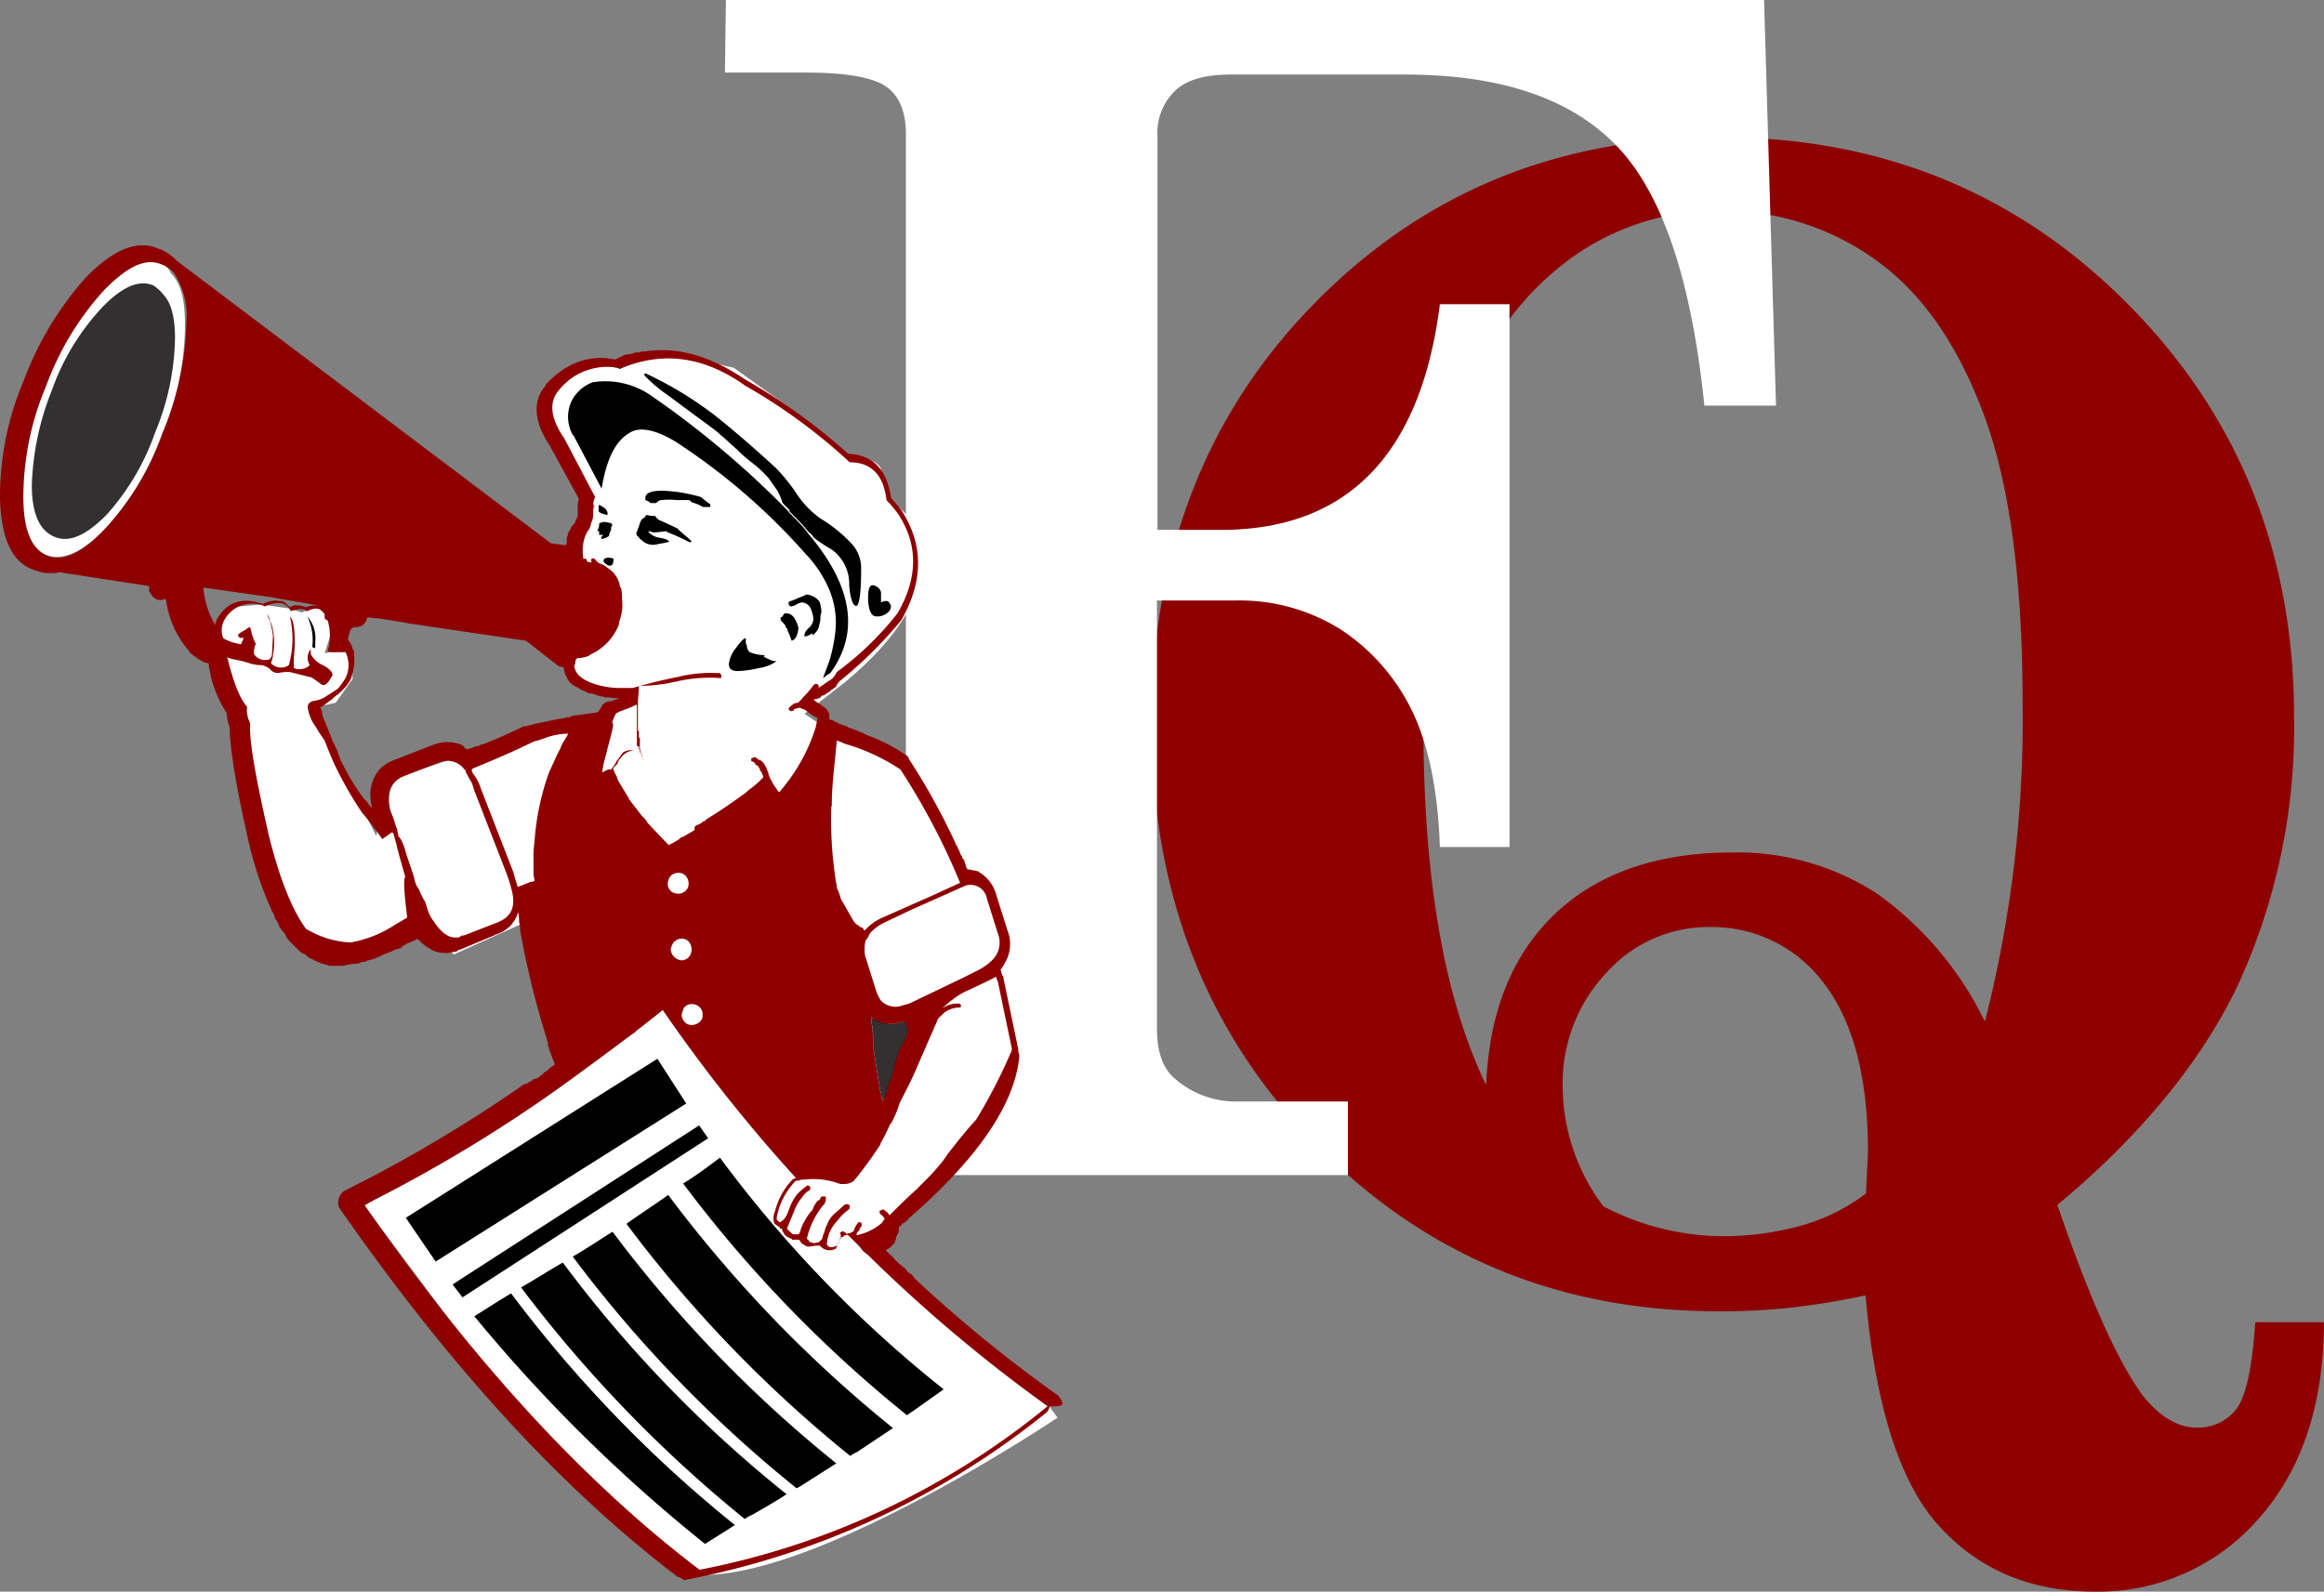<svg id="Livello_2" data-name="Livello 2" xmlns="http://www.w3.org/2000/svg" viewBox="0 0 233.71 160.1"><rect x="0" y="0" width="233.71" height="160.1" fill="#808080" stroke="none"/><defs><style>.cls-1{fill:#8e0000;}.cls-2{fill:#fff;}.cls-3{fill:#323031;}</style></defs><title>logo-tablet-white</title><path class="cls-1" d="M215.55,131.75c3.2,9.4,6.1,15.8,8.6,19.2,1.7,2.1,3.5,3.2,5.4,3.2a4.85,4.85,0,0,0,4.1-2c.9-1.3,1.5-4.2,1.8-8.6h6.9c0,8.4-2.3,15-6.6,19.8a21.33,21.33,0,0,1-16.4,7.3c-6.5,0-11.7-2.2-15.7-6.6s-6.4-12.1-7.4-23.2q-3.45.75-7.2,1.2a63.39,63.39,0,0,1-7.6.4q-24,0-40.5-16.8t-16.5-42.3c0-17.1,5.5-31.2,16.4-42.3s24.4-16.7,40.7-16.7,30,5.6,41.1,16.8,16.7,25,16.7,41.5a62,62,0,0,1-5.7,27.1c-3.7,7.7-9.8,15.1-18.1,22m-7.3-18.4a122.9,122.9,0,0,0,3.8-32.1c0-12.3-1.3-22-3.9-29s-6.2-12.2-10.8-15.5a26.23,26.23,0,0,0-15.7-5A25.13,25.13,0,0,0,166,37a28.82,28.82,0,0,0-10,14.5c-2.8,8.8-4.2,19.5-4.2,32.2q0,22.95,6.3,36c.3-7.3,2.6-13.1,6.9-17.2s10.3-6.2,17.9-6.2a25.78,25.78,0,0,1,14.6,4.2,34.05,34.05,0,0,1,10.8,12.9m-12,17.2.2-4.2c0-7.5-1.5-13.1-4.4-16.9a14,14,0,0,0-11.5-5.7,13.75,13.75,0,0,0-10.4,4.6,16.11,16.11,0,0,0-4.4,11.4,20.07,20.07,0,0,0,4.1,12.1,26.23,26.23,0,0,0,11.9,3,29.38,29.38,0,0,0,8.1-1.1,19.24,19.24,0,0,0,6.4-3.2" transform="translate(-8.65 -10.55)"/><path class="cls-2" d="M81.65,10.55h104.4l1.2,40.8h-7.2c-1.3-12.6-4.2-21.3-8.8-26.1s-11.7-7.2-21.3-7.2h-17.5c-2.6,0-4.4.5-5.6,1.6a5.88,5.88,0,0,0-1.8,4.6v39.6h6.4c12.7,0,20.1-7.6,22-22.7h7v54.6h-7c-.2-5.9-1.2-10.5-2.9-13.9a20.41,20.41,0,0,0-7.1-8,19.13,19.13,0,0,0-10.4-2.9H125v43.1c0,2.3.6,4,1.8,5a9.33,9.33,0,0,0,6.2,2.3h11.2v7.4H81.55v-7.4h10.5a7.74,7.74,0,0,0,5.7-2,6.63,6.63,0,0,0,2-4.9V24.05c0-2.3-.7-3.9-2-4.8s-4-1.4-8-1.4h-8.2l.1-7.3Z" transform="translate(-8.65 -10.55)"/><path class="cls-2" d="M24.85,37.05c-1.7-.6-3.7.2-6,2.6a29.65,29.65,0,0,0-5.9,9.6,30.53,30.53,0,0,0-2.3,11c0,3.4,1,5.4,2.6,6.1a2.92,2.92,0,0,0,.9.2c1.5.1,3.1-.8,5.1-2.8a28.39,28.39,0,0,0,5.7-9.6,27.84,27.84,0,0,0,2.3-11c0-2.4-.4-4.1-1.4-5.1A2,2,0,0,0,24.85,37.05Z" transform="translate(-8.65 -10.55)"/><path class="cls-2" d="M68.45,61.45s-6.3-9.2-4.8-10.4,2.7-4.9,7.3-3.4c0,0,4.8-2.2,6.7-1.2l4.8,1.1,5.3,3.8,5.7,4.9s3.5.3,3.8,1.5l.7,3.3a4.69,4.69,0,0,1,3,5.1s2.4,4.9-7.3,13l-4.1,3.2,1.2.8,6.5,3.2,3.3.8,4.7,12.3H107l2.7,6.4v2.4l1.8,8.9-14.3,18.2v2.2l17,14.5.8,1.1s-24.7,16.6-36.5,15.8l-18.8-17.8-14.4-19.3,27.3-17.5-10.4-14.9-.8,3.9-7.1,3.2-3.5-3-5.6,3.2-6.4-1.4-5.2-14.3-.9-8.7-1.9-7.2-.6-1.5,1.5-2,3.2-.3,2.8.4,1.3.4,1.6-.6,1.6,1.9-.9,2.8,2.8-.4v3l-1.7,2.4-2.5.5,6.6,12.9.8-5.5,8.8-2.9,3.9-.7,6-1.5.9,1.9,3.4-4.2,2-.6v-.9l-5.7-1.2-1.1-3.2,4.3-8.1-3.4-1.1Z" transform="translate(-8.65 -10.55)"/><path d="M46.35,92.45l-.1-.1c0,.1,0,.1.1.1Z" transform="translate(-8.65 -10.55)"/><path d="M69,82.35h0c.1-.1,0-.1,0,0Z" transform="translate(-8.65 -10.55)"/><path d="M37.85,71.55h-.2C37.75,71.65,37.75,71.55,37.85,71.55Z" transform="translate(-8.65 -10.55)"/><path d="M99.85,113.75l-.2-.4c-.2,0-.3.1-.5.1h-.1a.76.76,0,0,0-.4.1h-.6a.9.9,0,0,0-.5-.1c-.2-.1-.4-.1-.5-.2s-.4-.3-.6-.4a1.7,1.7,0,0,0,.1.7,2,2,0,0,0,.1.7,1.27,1.27,0,0,0,.1.6v1.2c.1.6.2,1.3.3,2a5,5,0,0,0,.2,1.2c.1.4.1.7.2,1.1s.1.6.2,1a10.37,10.37,0,0,0,.4-1,3.81,3.81,0,0,0,.3-1c.1-.3.2-.5.3-.8s.1-.2.1-.4c.3-.8.4-1.4.6-2.1l.1-.1c.1-.1.1-.3.2-.4s.1-.4.3-.5a.37.37,0,0,1,.1-.3c0-.1.1-.2.1-.3v-.1a.35.35,0,0,0,.1-.2.35.35,0,0,1-.1-.2c-.3-.1-.3-.2-.3-.2Z" transform="translate(-8.65 -10.55)"/><path d="M76.85,63.75c-.2-.1-.8-.4-1.7-.8a1,1,0,0,1-.6-.5h-.2a3.55,3.55,0,0,1-.7-.1,1.24,1.24,0,0,0-.2.3c-.2,0-.4.3-.5.7l-.3.8a.4.4,0,0,0,.2.4h0c.1.1.1.2.3.3a1.61,1.61,0,0,0,1.1.5,2.64,2.64,0,0,0,.7-.1,8.66,8.66,0,0,0,1-.2c-.1-.2-.4-.3-.9-.4a1.87,1.87,0,0,1-1.1-.5l-.1-.1A.1.1,0,0,1,74,64c.1,0,.2.1.4.1.5,0,.9-.1,1.2-.1.1,0,.1,0,.2.1a19.6,19.6,0,0,1,2.2,1,.31.31,0,0,0,.2-.1l-.2-.2C77.15,64.05,76.85,63.85,76.85,63.75Z" transform="translate(-8.65 -10.55)"/><path d="M77.45,55.55a63.67,63.67,0,0,1,12.2,10.7h0a12,12,0,0,1,2.3,3.4,8.57,8.57,0,0,1,.7,4.5,16.66,16.66,0,0,1-.6,2.9c-.2.5-.4,1.1-.6,1.6v.1a4.23,4.23,0,0,1,.7-.5c3-4.1,2.2-8.8-2.2-14-.1-.1-.2-.3-.3-.4h0c-.5-.6-1.1-1.2-1.7-1.8V62a93,93,0,0,0-13.6-11.5,8.11,8.11,0,0,0-6.1-1.5,4,4,0,0,0-1.9,1.5,3.71,3.71,0,0,0-.1,3.8l.1.1,2.8,5.3c.5-3,1.4-4.8,2.8-5.6C73.05,53.35,75.05,53.85,77.45,55.55Z" transform="translate(-8.65 -10.55)"/><path d="M69.85,66.65c-.3,0-.5.1-.5.3s.1.2.2.3.3.2.4.2c.3,0,.4-.2.4-.7A1.21,1.21,0,0,0,69.85,66.65Z" transform="translate(-8.65 -10.55)"/><path d="M70,64.05h0a.31.31,0,0,0,.1-.2h0c0-.2,0-.3.1-.4s-.1-.3-.2-.3-.4-.1-.6-.1-.3.1-.4.1-.1.1-.1.3a1.69,1.69,0,0,1-.2.5c.1,0,.2,0,.2.1v.3h.4a1.44,1.44,0,0,0-.2.3c0,.1,0,.1.1.1a1.33,1.33,0,0,0,.7-.3A1,1,0,0,1,70,64.05Z" transform="translate(-8.65 -10.55)"/><path d="M80.05,61.25a9.68,9.68,0,0,1-.9-.7,17,17,0,0,0-2.3-.5q-3.3-.45-3.3.6v.2a.35.35,0,0,1,.2.1c.1,0,.2.1.3.2h.6a.71.71,0,0,1,.6-.3,6.25,6.25,0,0,1,1.4,0h1.2c.1,0,.2,0,.3.2h0c.1,0,.2.1.3.1a4.13,4.13,0,0,1,.9.4h.7c0-.1.1-.1,0-.3Z" transform="translate(-8.65 -10.55)"/><path class="cls-3" d="M24.05,39.25c-1.5-.6-3.2.2-5.2,2.3a23.82,23.82,0,0,0-5,8.3,27.92,27.92,0,0,0-2,9.5c0,2.9.8,4.6,2.3,5.2a2.35,2.35,0,0,0,.8.2c1.3.1,2.7-.7,4.4-2.4a24.31,24.31,0,0,0,4.9-8.3,25.72,25.72,0,0,0,2-9.5c0-2.1-.4-3.6-1.2-4.4A4.06,4.06,0,0,0,24.05,39.25Z" transform="translate(-8.65 -10.55)"/><path d="M69.65,62.35c.1,0,.1-.1.1-.2a.91.91,0,0,0-.3-.5c-.2-.1-.4-.3-.6-.3V62a1.24,1.24,0,0,0,.3.2C69.45,62.25,69.55,62.35,69.65,62.35Z" transform="translate(-8.65 -10.55)"/><path d="M89.75,70.35a4.88,4.88,0,0,1-.7.3,9.42,9.42,0,0,1-1,.4h0l-.1.1h0c0,.3.1.4.3.4a1.69,1.69,0,0,0,.5-.2,1.69,1.69,0,0,1,.5-.2,1.05,1.05,0,0,1,1,.8,2.92,2.92,0,0,1,.2.9,1.38,1.38,0,0,1-.5.9c-.3.3-.4.5-.4.7s0,.1.2.1a3.33,3.33,0,0,0,.6-.3v.2a1.53,1.53,0,0,0,.7-1.1,2,2,0,0,0,.1-.7c0-.2.1-.4.1-.6a3,3,0,0,0-.2-1A1.86,1.86,0,0,0,89.75,70.35Z" transform="translate(-8.65 -10.55)"/><path d="M87.75,72.25c-.1,0-.3,0-.3.1h0c0,.1-.1.1-.1.2a.35.35,0,0,1-.2.1v.2c0,.1.1.2.2.3s.3.3.3.4.1.2.2.3V74a4.91,4.91,0,0,1,.4,1c.4-.1.6-.5.7-1.3C88.65,72.65,88.25,72.25,87.75,72.25Z" transform="translate(-8.65 -10.55)"/><path d="M87.85,62.35Z" transform="translate(-8.65 -10.55)"/><path d="M85.45,76.55a.1.1,0,0,0,.1-.1h-.1a4.1,4.1,0,0,1-1.4-.3.91.91,0,0,1-.3-.7h0a.6.6,0,0,1-.1-.4v-.3c-.2,0-.5.3-1,1a3,3,0,0,0-.7,1.6c0,.5.3.7.9.7a9.54,9.54,0,0,0,2.1-.3,3.9,3.9,0,0,0,1.8-.7,1.27,1.27,0,0,1-.6-.1C85.75,76.75,85.45,76.65,85.45,76.55Z" transform="translate(-8.65 -10.55)"/><path d="M88,61.75Z" transform="translate(-8.65 -10.55)"/><path d="M96.75,72.55a1.59,1.59,0,0,0,1.2-.4.86.86,0,0,0,.3-.6.76.76,0,0,0-.2-.4c-.1-.2-.4-.2-.8,0v-.8a.78.78,0,0,0-.3-.7c-.7-.5-1-.2-1,1S96.25,72.55,96.75,72.55Z" transform="translate(-8.65 -10.55)"/><path d="M75.45,50.05l.3.2.1.1c.2.1.4.3.7.5,2.8,2.1,4.4,3.2,4.5,3.4.4.3.9.8,1.7,1.5a14.15,14.15,0,0,0,1.6,1.4,11.72,11.72,0,0,1,1.6,1.5c.2.3.5.7.9,1.3a6.12,6.12,0,0,1,.5,1.2l.7.7V62c.6.6,1.2,1.2,1.7,1.8.1.1.2.3.4.4a1.38,1.38,0,0,1,.3.4,14,14,0,0,0,1.8,1.2,4.25,4.25,0,0,1,1.8,3.6c.1,1.4.4,2.1.7,2.1s.5-1.2.5-3.7a3.66,3.66,0,0,0-.9-2.5,14.66,14.66,0,0,0-3.2-2.6,9.57,9.57,0,0,1-2.4-2.5,17.59,17.59,0,0,0-2.1-2.6c-2.4-2.2-4.4-3.9-5.9-5.1a36.72,36.72,0,0,0-7.2-4.4s-.1,0-.1.2A14.42,14.42,0,0,0,75.45,50.05Z" transform="translate(-8.65 -10.55)"/><path d="M75.85,130.75c-1.4,1-2.8,1.9-4.2,2.9A129.51,129.51,0,0,0,94.15,157h0a4.35,4.35,0,0,1,.7-.4l3.6-2.4A130.5,130.5,0,0,1,75.85,130.75Z" transform="translate(-8.65 -10.55)"/><path d="M40.05,75.65c.1,0,.2.1.3.1v-.6a3.34,3.34,0,0,0-.8-2.6A5.52,5.52,0,0,1,40.05,75.65Z" transform="translate(-8.65 -10.55)"/><polygon points="66.11 106.5 40.81 122.5 43.81 126.9 69.01 111 66.11 106.5"/><polygon points="70.31 113.2 45.51 129.2 46.51 130.5 71.21 114.5 70.31 113.2"/><path d="M60.05,140.65c-1.2.7-2.4,1.5-3.7,2.3a157.41,157.41,0,0,0,23.2,22.9c1.1-.7,2.1-1.3,3-1.9A129.51,129.51,0,0,1,60.05,140.65Z" transform="translate(-8.65 -10.55)"/><path d="M70.25,134.45c-1.3.8-2.6,1.7-4,2.5a129.51,129.51,0,0,0,22.5,23.3,4.35,4.35,0,0,0,.7-.4l3.3-2.1A129.51,129.51,0,0,1,70.25,134.45Z" transform="translate(-8.65 -10.55)"/><path class="cls-1" d="M115.45,151.55h0a1.79,1.79,0,0,0-.5-.7h0a139.27,139.27,0,0,1-14-11.4l-.4-.4a.78.78,0,0,0-.4-.4c-.1-.1-.3-.2-.4-.4s-.3-.2-.4-.4a1.38,1.38,0,0,1-.4-.3l-.4-.4c-.1-.2-.3-.3-.4-.4s-.2-.2-.4-.4c.1-.2.3-.2.4-.3s.3-.3.4-.4.1-.1.1-.2.1-.2.1-.3.1-.4.2-.5a1.27,1.27,0,0,0,.1-.6V134c.1-.1.3-.2.3-.3s.1-.1.2-.1h0a.1.1,0,0,1,.1-.1c.1-.1.3-.2.4-.4q10.35-9,11.1-16.2v-.2l-.1-.4a1.27,1.27,0,0,0-.1-.6v-.1l-1.4-6.7v-.1a.1.1,0,0,0-.1-.1,1,1,0,0,0-.1-.3.37.37,0,0,0-.1-.3h0a2.09,2.09,0,0,0,.4-.6,3.7,3.7,0,0,0,.3-3.4l-1.1-3.5a3.81,3.81,0,0,0-1.7-2.3.1.1,0,0,1-.1-.1c-.1,0-.4-.1-.5-.1s-.4-.1-.6-.1a1.06,1.06,0,0,1-.2-.5c-.1-.2-.1-.4-.2-.5l-.1-.1a.76.76,0,0,0-.2-.4c0-.1-.1-.2-.1-.3l-.1-.2c-.1-.1-.1-.3-.2-.4s-.1-.1-.1-.2a64.79,64.79,0,0,0-4.7-8.5v-.1c-.1-.1-.2-.3-.3-.3a17.6,17.6,0,0,0-3.9-2c-.1-.1-.3-.1-.4-.2s-.4-.1-.5-.2-.3-.1-.5-.2-.2-.1-.4-.1l-.1-.1c-.1-.1-.3-.1-.5-.2s-.4-.1-.5-.2-.1-.1-.2-.1h-.1a.1.1,0,0,0-.1-.1c-.1-.1-.3-.1-.5-.2v-.5c0-.1-.1-.1-.1-.2a1,1,0,0,0-.4-.5.35.35,0,0,0-.2-.1c0-.1,0-.1-.1-.1h0a.77.77,0,0,0-.3-.2c-.1-.1-.3-.2-.4-.3s-.1-.1-.2-.1a1.27,1.27,0,0,0,.6-.1h0c.1,0,.2-.1.3-.2s.1-.1.2-.1.3-.2.5-.3.3-.3.4-.3h0c.1-.1.3-.2.4-.3v-.1h0c.1-.1.2-.3.3-.4h0a43.15,43.15,0,0,0,6.1-6l.1-.1c2.3-4,2.3-7.7,0-11.2a.1.1,0,0,1-.1-.1c-.3-.4-.6-.7-.9-1.1-.4-2.8-1.8-4.3-4.3-4.4a60.37,60.37,0,0,0-10.4-7.5c-3.4-2.3-6.7-3.3-10-2.8h-.2a.76.76,0,0,0-.4.1h-.5c0,.1,0,.1-.1.1s-.4.1-.6.1-.4.1-.6.2l-.6.3h-.1c-2.5-.5-4.8.3-6.9,2.5v.1h0c-1.4,1.6-1.2,3.7.4,6.1l2.9,5.3c0,.2-.1.4-.1.6v.6h0v.3a.9.9,0,0,1-.1.5c0,.1-.1.1-.1.2a.91.91,0,0,1-.3.5l-.1.1h0c-.1.1-.1.3-.2.4s-.2.3-.2.5a.9.9,0,0,0-.1.5.75.75,0,0,1-.1.5l-1.5-.2-37.6-28.4a5.23,5.23,0,0,0-1.7-1.2h-.1c-2.1-1-4.6,0-7.4,2.9a32.76,32.76,0,0,0-6.2,10.3,29.94,29.94,0,0,0-2.4,11.8c.1,4.1,1.2,6.6,3.5,7.3h0a5.27,5.27,0,0,0,1.2.3h.7a.9.9,0,0,0,.5-.1l9.1,1.4v.6a.1.1,0,0,1,.1.1.77.77,0,0,1,.2.3c0,.1.2.1.3.3a.37.37,0,0,1,.3.1h.3a.37.37,0,0,0,.3-.1c.1,0,.1,0,.2.1a9.66,9.66,0,0,0,2.2,5c.1,0,.1.1.1.2a7.1,7.1,0,0,0,1.4,1,.37.37,0,0,0,.3.1c.1,0,.2.1.3.1v.3c0,.1.1.3.1.4a4.33,4.33,0,0,0,.1.5v.1a13.09,13.09,0,0,0,1.6,3.7,4.41,4.41,0,0,0,.3,1.4h0c0,2,.6,5.8,1.9,11.5a36.54,36.54,0,0,0,2.4,7.1.76.76,0,0,1,.2.5c.1.2.2.3.3.5a1.69,1.69,0,0,1,.2.5c.2.2.2.3.4.5s.2.3.3.5.2.3.4.5h0l1.1,1.1h.1c.1.1.1.1.2.1h0a.1.1,0,0,1,.1.1c.1,0,.1.1.2.1v.1h.1a.52.52,0,0,0,.4.2l.1.1.9.4h.1c.1,0,.2.1.3.1a.37.37,0,0,1,.3.1h1.1a1.48,1.48,0,0,0,.7-.1c.2,0,.4-.1.7-.1a1.27,1.27,0,0,0,.6-.1c.1-.1.4-.1.5-.1a1.42,1.42,0,0,1,.6-.2c.2-.1.4-.1.5-.2a4.88,4.88,0,0,0,.7-.3c.2-.1.3-.1.5-.2s.3-.1.5-.2.3-.2.5-.2.4-.1.5-.3a1.33,1.33,0,0,0,.5-.3h.1l.9-.4.2.2c.1,0,.1.1.2.2s.3.2.5.4a2.19,2.19,0,0,1,.5.3,3.08,3.08,0,0,0,1.3.3,2.22,2.22,0,0,0,.9-.1.6.6,0,0,0,.4-.1l.1-.1h.1l3.6-1.5h-.1a3.54,3.54,0,0,0,1.6-.9c.2-.2.3-.4.4-.5a3.55,3.55,0,0,0,.4-.9,3.75,3.75,0,0,1,.1,1,2.2,2.2,0,0,1,.1.8,88.64,88.64,0,0,0,2.7,11v.1a.6.6,0,0,1,.1.4.37.37,0,0,0,.1.3v.2c.1.2.1.3.2.4v.1c.1.2.1.3.2.5s.1.3.2.5a1.38,1.38,0,0,1-.4.3c-.1.1-.3.2-.4.4a.54.54,0,0,0-.4.3.1.1,0,0,0-.1.1c-.1,0-.2.1-.3.2s-.1.1-.2.1-.2.1-.3.1-.2.2-.3.2-.1.1-.2.1a.76.76,0,0,1-.4.2h-.1c-.1.1-.3.2-.4.3a144.14,144.14,0,0,1-17.6,10.4h0a1.21,1.21,0,0,0-.5.5,1.45,1.45,0,0,0-.2.7v.1a1.08,1.08,0,0,0,.3.7h0q16.5,23.7,33.9,36.9H77c.1.1.2.1.3.2s.3.1.5,0h.1a82.19,82.19,0,0,0,35.9-16.7,1,1,0,0,0,.4-.7h0C115.55,152.05,115.55,151.85,115.45,151.55ZM25,54.15a27.59,27.59,0,0,1-5.9,9.7c-1.8,1.9-3.5,2.9-4.9,2.8a2.35,2.35,0,0,1-.8-.2c-1.6-.7-2.4-2.6-2.4-5.9a28.74,28.74,0,0,1,2.3-11.2,29.13,29.13,0,0,1,5.9-9.7c2.3-2.3,4.1-3.2,5.7-2.5a2.59,2.59,0,0,1,1.1.7l.1.1h0a7.77,7.77,0,0,1,1.3,4.9A31,31,0,0,1,25,54.15Zm80.7,45.5a1.67,1.67,0,0,1,2.2,1.3l1.1,3.5a2.48,2.48,0,0,1-.7,2.8.1.1,0,0,0-.1.1,6.22,6.22,0,0,1-1.2.8h0l-1.6.8-5,2.4h0a3.18,3.18,0,0,1-.9.3h0a2,2,0,0,1-2.3-.5,5.94,5.94,0,0,1-.4-.8l-1.1-3.5a1.7,1.7,0,0,1-.1-.7h0a3.4,3.4,0,0,1,.1-1c.1-.1.2-.3.3-.4v-.1h0c.1-.1.1-.2.2-.3a5,5,0,0,1,1.6-1.1l2.3-1.1ZM98,113.55h.6a.6.6,0,0,1,.4-.1h.1c.2,0,.3-.1.5-.1l.2.4h0a.31.31,0,0,0,.1.2.35.35,0,0,0,.1.2c0,.1-.1.1-.1.2v.1c0,.1-.1.2-.1.3s-.1.1-.1.3a2.19,2.19,0,0,1-.3.5c-.1.1-.1.3-.2.4l-.1.1q-.3.9-.6,2.1c0,.1-.1.2-.1.4a2.61,2.61,0,0,1-.3.8c-.1.3-.2.7-.3,1a6.89,6.89,0,0,1-.4,1c-.1-.4-.1-.7-.2-1s-.1-.7-.2-1.1-.1-.8-.2-1.2c-.1-.7-.2-1.4-.3-2v-1.2c0-.2-.1-.4-.1-.6a1.48,1.48,0,0,0-.1-.7,1.48,1.48,0,0,0-.1-.7c.2.1.4.3.6.4s.4.1.5.2m-5-21.8v-.2c0-2,.3-4.1.5-6.4.4.1.7.3,1.1.4a20.25,20.25,0,0,1,5.3,2.5,69.2,69.2,0,0,1,6,11.4l-2.6,1.2-5.2,2.3a5,5,0,0,0-1.7,1.2h0l-.1.1a.77.77,0,0,1-.2-.3h-.1c-.1,0-.2-.1-.3-.2h0c-.1,0-.1-.1-.2-.1a2.18,2.18,0,0,1-.4-.5l-1.2-2.1a4.87,4.87,0,0,0-.4-1.1v-.2c0-.2-.1-.3-.1-.5A40.67,40.67,0,0,1,92.25,91.65Zm.9,38h.4a1.61,1.61,0,0,0,.9-.3h0a39.52,39.52,0,0,0,2.7-3.7h0v-.1a18.65,18.65,0,0,0,1-2v.1a9.49,9.49,0,0,0,.9-2.1c.5-1,1.1-2.1,1.7-3.5L103,113l.3-.3a.1.1,0,0,0,.1-.1h0a2.47,2.47,0,0,1,1.6-.7h.2a.31.31,0,0,0,.1-.2.1.1,0,0,0-.1-.1c0-.1-.1-.1-.2-.1a2.52,2.52,0,0,0-1.6.5l.1-.1a10.31,10.31,0,0,1,2-1.5c1.7-.8,2.8-1.3,3.3-1.6.1.2.1.3.2.5l1.4,6.7v.2c0,.1.1.1.1.2h0v0c-.1-.1-.1-.1-.1-.2a54.29,54.29,0,0,1-3.6,7c-.5.5-1.5,1.7-2.9,3.5-.1.2-.3.4-.4.6-.5.6-1,1.2-1.5,1.7l-.8.8-.3.3a.1.1,0,0,1-.1.1c-1,.9-1.9,1.8-2.7,2.6a1.21,1.21,0,0,0-.5-.5.31.31,0,0,0-.2-.1c-.1.1-.1.1-.2.1s-.1.1-.1.2.1.1.1.2c.2.1.3.3.4.4v.1c-.1.1-.2.2-.2.3a5.6,5.6,0,0,1-2.6,1.3v-.1h0v-.1l.1-.1a.1.1,0,0,1,.1-.1c0-.1.1-.1.1-.2s.1-.2.2-.3v-.2c0-.1,0-.1-.1-.2H95a.1.1,0,0,0-.1.1,2.19,2.19,0,0,0-.3.5c0,.1-.1.1-.1.2h.1a2.19,2.19,0,0,1-.5.3c-.1,0-.3,0-.3.1-.1-.1-.1-.2-.2-.2s-.1-.1-.2-.1-.1.1-.2.1-.1.1,0,.2v.3h0v.1a.76.76,0,0,0-.2.4.54.54,0,0,1-.3.4,1.09,1.09,0,0,1-.5.1h0c-.2,0-.3-.1-.4-.3a3.75,3.75,0,0,1,1.1-2.4,4.74,4.74,0,0,1,1-1h0l.1-.1c.1-.1.1-.1.1-.2v-.2a.35.35,0,0,0-.2-.1c-.1-.1-.1,0-.2,0a.35.35,0,0,0-.2.1c-.4.4-.8.7-1.1,1a2.66,2.66,0,0,0-.6,1,.31.31,0,0,0-.1.2c-.1.2-.1.4-.2.6s-.1.4-.2.6l-.3.3-.5.1c-.1,0-.2-.1-.4-.1l-.1-.1v-.1a.22.22,0,0,1-.2-.2,8.34,8.34,0,0,1,1.7-3.4c.1,0,.1-.1.1-.2a.37.37,0,0,0,.1-.3V131c0-.1,0-.1-.1-.1h-.2c-.1,0-.1,0-.2.1a.35.35,0,0,0-.1.2l-.1.1h-.1a3.51,3.51,0,0,0-.5.8v.1a5.94,5.94,0,0,0-.8,1.1,4.33,4.33,0,0,0-.5,1.2.35.35,0,0,0-.1.2h-.6c-.2-.1-.3-.3-.5-.4,0-.1-.1-.1-.1-.2l.7-1.7a4.68,4.68,0,0,1,.8-1.4,2.31,2.31,0,0,1,.7-.7.1.1,0,0,0,.1-.1c.1-.1,0-.2,0-.3a.35.35,0,0,0-.2-.1c-.1,0-.1,0-.2.1a6.47,6.47,0,0,0-.9.8,5.3,5.3,0,0,0-.8,1.5h0l-.2.5c0,.1-.1.1-.1.2a1.7,1.7,0,0,1-.6.6c-.1,0-.1-.1-.2-.1a.1.1,0,0,0-.1-.1c-.1-.2,0-.5.1-.9a7.18,7.18,0,0,1,1.7-3,.37.37,0,0,1,.3-.1H89a1.09,1.09,0,0,1,.5-.1h.1A7.52,7.52,0,0,1,93.15,129.65Zm-26.7-52.3c0-.3,0-.4.2-.6a3.59,3.59,0,0,0,1.1-.2,4.35,4.35,0,0,1,.7-.4,5.58,5.58,0,0,0,2.4-2.8v-.2a5.27,5.27,0,0,0,.3-1.2h0a4.05,4.05,0,0,0,0-1.1v-.1a4.1,4.1,0,0,0-.1-1.1H71v-.1a2.67,2.67,0,0,0-1.3-1.9,1.61,1.61,0,0,0-.7-.4h0a1.38,1.38,0,0,1-.4-.3c0-.1-.1-.1-.2-.2s-.3,0-.3.1,0,.3.1.3l-.5-.1c0-.1-.1-.2-.1-.3h-.3v-.2a4,4,0,0,1,.4-2.5,1.8,1.8,0,0,0,.4-.9h0a2,2,0,0,0,.2-1v-.3h0v-.5a1.88,1.88,0,0,1,.2-.8l-3.1-5.9c-1.4-2-1.6-3.7-.5-4.9a6.18,6.18,0,0,1,5.9-2.2.1.1,0,0,1,.1.1H71c4.2-1.8,8.4-1.3,12.6,1.7a57,57,0,0,1,10.5,7.7c2.1,0,3.4,1.2,3.7,3.8a15,15,0,0,1,1.1,1.3c2.1,3.1,2.1,6.5,0,10.1a31,31,0,0,1-6.1,5.9,2.09,2.09,0,0,1-.4.6l-.1.1c-.5.3-1,.7-1.5,1,.1,0,.1-.1.2-.2s0-.1-.1-.2a.1.1,0,0,0-.1-.1h-.1c-.1,0-.1,0-.2.1h0c-.2.2-.3.4-.5.6h0c-.2.3-.5.5-.7.8l-.4.4a.6.6,0,0,0-.4.1h-.1v.1h-.1l-.1.1-.1.1-.1.1a.14.14,0,0,0,0,.2h0l.1.1a.14.14,0,0,0,.2,0c.1,0,.2,0,.2-.1a.1.1,0,0,1,.1-.1h.1a.76.76,0,0,1,.4-.1l.5.2a8.34,8.34,0,0,0,1.2.8h.1c-.1.3-.1.5-.2.8v.1a18.22,18.22,0,0,1-3.7,6.6,8,8,0,0,1-.9-1.4.35.35,0,0,0-.1-.2c0-.1-.1-.3-.1-.4s0-.1-.1-.2a1,1,0,0,0-.1-.3c-.2-.4-.4-.7-.8-.8-.1-.1-.2-.2-.3-.2s-.1-.1-.2,0-.1,0-.2.1v.2a.1.1,0,0,0,.1.1c.1,0,.2.1.3.2v.1c.3.1.4.3.5.6.1.1.1.2.2.3v.1a.37.37,0,0,1,.1.3,10,10,0,0,1-1.5,1.3l-.2.2c-1.1.8-2.5,1.8-4,2.7-.1.1-.1.2-.3.2a1.61,1.61,0,0,1-.7.4l-.1.1c-.1,0-.1.1-.1.2v.2l-1.2.7h-.1a.1.1,0,0,0-.1.1h0a7.46,7.46,0,0,1-1.2.7l-.4-.4v0l-1.7-1.8c-.1-.1-.1-.2-.2-.3s-.2-.3-.3-.3l-1-1.3c-.1-.1-.2-.3-.4-.5v-.1c-.1-.1-.1-.2-.2-.3l-.9-1.5c0-.1-.1-.2-.1-.3s-.1-.2-.2-.4l-.2-.5h0c.2-.3.5-.4.5-.7.5-.7.8-1,1.5-1.1h.1a1.39,1.39,0,0,0-1.1.2,6.82,6.82,0,0,0-.5.7c-.1.1-.2.2-.2.3a6.82,6.82,0,0,1-.5.7h-.3l-.4.2h0l-.2.1a11.63,11.63,0,0,1,.4-1.8h0c.3-1.3.6-2.2.7-2.9v-.2a.1.1,0,0,0-.1-.1c.2-.6.4-1,.5-1a.35.35,0,0,0,.2-.1l1.3-.5c.2-.1.3-.2.5-.2h0v2.4h0v1.6a.35.35,0,0,0,.1.2.14.14,0,0,0,.2,0v.1h0c-.1,0-.1,0-.1.1a.6.6,0,0,1,.1.4h.1a.37.37,0,0,1,.1.3l.1.5c-.1-.3-.1-.5-.2-.8h0c0-.1-.1-.3-.1-.4v-.1a.1.1,0,0,1-.1-.1.1.1,0,0,0,.1-.1v-.7a.1.1,0,0,0-.1-.1v-.6a.37.37,0,0,1-.1-.3v-2.6h0c0-.5.1-1,.1-1.7a18.92,18.92,0,0,0,3.1-.3c.3-.1.6-.1.9-.2a15.21,15.21,0,0,1,4.1-.3h.1c.1,0,.1-.1.1-.2s0-.1-.1-.2a.1.1,0,0,0-.1-.1h-.4a13.29,13.29,0,0,0-3.8.4c-1.6.3-3.1.7-4.5,1.1h-1.2a7.94,7.94,0,0,1-3.2-.6c-.9-.4-1.4-.9-1.5-1.6C66.45,77.45,66.45,77.45,66.45,77.35Zm10,27.9a1,1,0,0,1,1.4,0,1.22,1.22,0,0,1,0,1.6,1.08,1.08,0,0,1-.7.3,1.2,1.2,0,0,1-1.1-1.1A2,2,0,0,1,76.45,105.25Zm-.4-5.1a.91.91,0,0,1-.3-.7,1.33,1.33,0,0,1,.3-.8,1.14,1.14,0,0,1,.8-.3.91.91,0,0,1,.7.3,1.14,1.14,0,0,1,.3.8.91.91,0,0,1-.3.7,1.08,1.08,0,0,1-.7.3A1.33,1.33,0,0,1,76.05,100.15Zm1.4,11.7a.91.91,0,0,1,.7-.3,1.14,1.14,0,0,1,.8.3,1,1,0,0,1,.3.8.78.78,0,0,1-.3.7,1.14,1.14,0,0,1-.8.3.91.91,0,0,1-.7-.3,1.08,1.08,0,0,1-.3-.7C77.25,112.35,77.35,112.15,77.45,111.85Zm-33.8-37.1a.75.75,0,0,1,.1-.5.37.37,0,0,1,.1-.3.22.22,0,0,1,.2-.2c0-.1.2-.1.3-.1h.1c.1,0,.3-.1.4-.1s.2-.1.3-.2l.2-.2c.1-.2.1-.3.2-.5h0l1,.1h.1l2.5.4h0l.5.1h0L61.55,75l3.2,2.5h0a.37.37,0,0,0,.3.1c.1,0,.2.1.3.1v.1c0,.2.1.3.1.5l.3.6a1.7,1.7,0,0,0,.6.6l.1.1h.1a.35.35,0,0,0,.2.1,2,2,0,0,0,.8.4h0l.1.1c.1,0,.2.1.3.1h.2l.9.3a.6.6,0,0,1,.4.1h.2c.4,0,.9.1,1.3.1l-.9.3h-.2c-.1,0-.1,0-.2.1h-.1l-.1.1q-.15,0-.3.3a2.09,2.09,0,0,1-.4.6h.1v0h-.1l-2.1.3h-.1a.76.76,0,0,0-.4.1c-.1,0-.1,0-.2.1a1.27,1.27,0,0,0-.6.1c-.8.1-1.6.3-2.6.5h-.1l-1.1.3h-.2c-.7.3-2,1-4.1,1.8h0c-.2,0-.3.1-.5.2h-.1c-.1,0-.3.1-.4.1a.35.35,0,0,1-.2.1c-.1,0-.2.1-.4.1s-.3-.2-.4-.3a.1.1,0,0,1-.1-.1,3.89,3.89,0,0,0-3,0l-3.6,1.4a5.36,5.36,0,0,0-1.1.5,1.38,1.38,0,0,1-.4.3,3.85,3.85,0,0,0-1.1,3.4v.1c0,.2.1.4.1.6a.1.1,0,0,0,.1.1h-.1v-.1l-.2-.2c-.1-.1-.2-.2-.2-.3a.1.1,0,0,1-.1-.1.1.1,0,0,0-.1-.1h0l-.2-.2a22.68,22.68,0,0,1-2.2-3.6,4.88,4.88,0,0,1-.3-.7c0-.1-.1-.2-.1-.3s-.2-.5-.3-.7-.1-.3-.2-.4-.1-.4-.2-.5a.76.76,0,0,0-.2-.4v-.1c-.1-.2-.1-.3-.2-.5s-.1-.3-.2-.5-.1-.3-.2-.5-.1-.3-.1-.4v-.1a1.69,1.69,0,0,0-.2-.5,2.19,2.19,0,0,0,.5-.3c.1-.1.3-.2.4-.3s.3-.2.4-.3a.1.1,0,0,1,.1-.1,1.38,1.38,0,0,1,.4-.3l.3-.3a.1.1,0,0,0,.1-.1h0a3.92,3.92,0,0,0,.8-1c0-.1.1-.1.1-.2a6,6,0,0,0,.3-2.6.37.37,0,0,0-.1-.3c0-.1-.1-.1-.1-.3s0-.1-.1-.1v-.1a.31.31,0,0,0-.1-.2,2.18,2.18,0,0,0-.4-.5h0C43.65,75.05,43.65,74.85,43.65,74.75Zm-13.3-1.7h0a.6.6,0,0,0-.1.4,9,9,0,0,1-1.2-3.8l7,1,.5.1h0l4.1.7h-.6a2.54,2.54,0,0,0-.7.2.35.35,0,0,0-.2-.1h0a2.2,2.2,0,0,0-.8-.1.6.6,0,0,0-.4.1c-.1,0-.1.1-.2.1h0l-.2-.2-.2-.2c-.1-.1-.2-.2-.3-.2A.1.1,0,0,1,37,71h-.5c-.2-.1-.3,0-.5,0h0a2.54,2.54,0,0,0-.7.2.35.35,0,0,0-.2.1C32.85,70.55,31.35,71.15,30.35,73.05Zm7.5-1.5h0Zm11.7,31.3-1.2.7a11.73,11.73,0,0,1-4.5,1.8,9.2,9.2,0,0,1-4.5-1.4c.1.1.2.3.3.4-1.6-2-2.9-5.3-4-9.7-1.3-5.7-2-9.5-1.9-11.4a.35.35,0,0,1-.1-.2,2.67,2.67,0,0,1-.2-1.4c-.8-.9-1.4-2.6-2-5,.1.1.3.1.5.2a11.34,11.34,0,0,1,2,.5h.1a2.49,2.49,0,0,0,.8.1,1.88,1.88,0,0,1,.9.4,1,1,0,0,0,.8.4,4.87,4.87,0,0,1,1.2-.1l2,.5c.2,0,.4.2.7.4s.5.4.6.4h.1c.2,0,.4-.2.6-.5l.3-.5c0-.1-.1-.2-.1-.3a2.48,2.48,0,0,0-.9-.7,2.59,2.59,0,0,1-1.2-1.1v-.5a1.36,1.36,0,0,0-.1,1.6,1.37,1.37,0,0,1-1.1.4h-.2c-.1,0-.2-.1-.3-.1v-1l.1-1.3c0-1.5-.1-2.5-.5-2.9a9.83,9.83,0,0,1-.1,4.9,1.36,1.36,0,0,1-1.8-.2,6.37,6.37,0,0,0,.2-.7c0-.3.1-.6.1-.9a6.25,6.25,0,0,0-.1-1.7,2.3,2.3,0,0,0-.3-.9,1.42,1.42,0,0,0-.2-.6l-.1-.1a6.62,6.62,0,0,1,.6,2.2l-.1,1.8c0,.2-.1.3-.2.5h0a1.33,1.33,0,0,1-1.6-.5,2.15,2.15,0,0,1,.2-1.1h-.1v-.1c0-.1-.1-.1-.1-.2h0a4.28,4.28,0,0,1-.3-1c0-.1-.1-.2-.1-.3h-.1a1.44,1.44,0,0,0-.3.2c-.1.1-.2.1-.5.3s-.3.2-.3.3,0,.1.1.2.2.1.4,0v.2c0,.1,0,.1-.1.2l-.1.3a4.78,4.78,0,0,1-1.8-.6h0a2.19,2.19,0,0,1,0-1.6,3.16,3.16,0,0,1,4.2-1.6c1.3-.6,2.2-.4,2.6.5a.37.37,0,0,1,.3-.1h0a1.64,1.64,0,0,1,1-.1c.1,0,.2.1.3.2.8-.4,1.3-.4,1.8.2v.4c0,.1,0,.1.1.2a.35.35,0,0,0,.2.1h0a5.45,5.45,0,0,1,0,3.1,2,2,0,0,0,.8.1h1a3,3,0,0,1,0,2.6,7.63,7.63,0,0,1-.8,1.1c-.3.2-.6.4-1.1.7a2.69,2.69,0,0,1-1.3.5q-.6.15-.6.6v.1a4.13,4.13,0,0,0,.8,1.9c.4.7.7,1.1.9,1.4.3.8.6,1.5.9,2.2a36.91,36.91,0,0,0,2.9,5.1c.8.9,1.4,1.8,2,2.6l1-.7a.1.1,0,0,0,.1.1c.1.4.3,1,.4,1.5.2.8.5,1.8.8,2.9-.2.3-.1,1.6.2,4.1Zm9.3.4-3.6,1.4h-.2a.1.1,0,0,0-.1.1c-.1,0-.1,0-.2.1h-.5a1.6,1.6,0,0,1-.8-.3,2.18,2.18,0,0,1-.5-.4l-.1-.1c-.2-.2-.3-.4-.5-.6,0-.1-.1-.2-.2-.3a5.74,5.74,0,0,1-.4-.7c-.1-.2-.2-.6-.4-1.2a6.57,6.57,0,0,1-.6-1.2,2.77,2.77,0,0,1-.5-1.2c-.2-.7-.5-1.5-.8-2.4a8.34,8.34,0,0,0-.4-1.2,2.09,2.09,0,0,0-.4-.6c0-.3-.1-.4-.1-.6s-.1-.2-.1-.3l-.2-.6c-.1-.4-.3-.8-.4-1.1-.4-1.8.1-2.9,1.3-3.4l3.6-1.4a2.16,2.16,0,0,1,2.4.5.35.35,0,0,1,.1.2h.1a.37.37,0,0,1,.1.3h0c.1.1.2.4.4.7a3,3,0,0,1,.4,1l2.8,7.2.5,1.3a14.24,14.24,0,0,1,.5,1.6C60.55,101.75,60.05,102.75,58.85,103.25ZM65,85.85c-.4.7-.7,1.5-1.1,2.3a25.52,25.52,0,0,0-1.5,7.1,9.7,9.7,0,0,0-.1,1.7v1.4c0,.3.1.6.1.8l-.2.1a.6.6,0,0,0-.4.1c-.3.1-.7.3-1.1.4-.1-.4-.3-.9-.4-1.4L57,89.85a5.36,5.36,0,0,0-.5-1.1c-.2-.3-.4-.5-.4-.7s0-.1-.1-.1h0c.1,0,.1,0,.2-.1,3.2-1.3,5.1-2.2,6.1-2.7.4-.1.7-.2,1-.3a6.87,6.87,0,0,1,2.4-.5h.1C65.45,85,65.15,85.35,65,85.85Zm14,82.6q-17.4-13.2-33.7-36.7a147,147,0,0,0,22.1-13.6c2.6-1.9,5.3-3.9,7.9-6a157.85,157.85,0,0,0,13.4,16.9c-.1,0-.2.1-.3.1a7.08,7.08,0,0,0-1.8,3.2,1.73,1.73,0,0,0-.1,1.2h0c.1.2.4.3.6.5h0v.1h.2v.1c0,.1.1.2.2.4a1,1,0,0,0,.5.4c.1,0,.1.1.2.1s.1,0,.1.1H89c.1.1.2.3.3.4l.2.1a.76.76,0,0,0,.5.2l.7-.1h.4a1.27,1.27,0,0,0,1.6.3,4.88,4.88,0,0,0,.3-.7c0-.1.1-.2.1-.3s.2-.1.3-.2a.1.1,0,0,0,.1-.1c.1,0,.3-.1.4-.1a.1.1,0,0,0,.1.1l.8.8a4.35,4.35,0,0,1,.6.7c.2.2.4.3.6.5A153.09,153.09,0,0,0,114,152,78.64,78.64,0,0,1,79,168.45Z" transform="translate(-8.65 -10.55)"/><path d="M65.25,137.55c-1.4.8-2.8,1.7-4.2,2.5a133,133,0,0,0,22.5,23.3,2.51,2.51,0,0,1,.7-.4c1.2-.7,2.3-1.3,3.5-2.1A126.31,126.31,0,0,1,65.25,137.55Z" transform="translate(-8.65 -10.55)"/><path d="M81.05,127c-1.2.9-2.4,1.8-3.7,2.6a129.65,129.65,0,0,0,22.5,23.3h0c.2-.1.4-.3.6-.4l3.1-2.2A123.26,123.26,0,0,1,81.05,127Z" transform="translate(-8.65 -10.55)"/><path d="M110.45,116.35h0v0Z" transform="translate(-8.65 -10.55)"/><path d="M110.35,116.15c0,.1,0,.1.1.2C110.45,116.25,110.45,116.25,110.35,116.15Z" transform="translate(-8.65 -10.55)"/><path d="M94.15,134.25Z" transform="translate(-8.65 -10.55)"/><path class="cls-3" d="M98,113.55h.6a.6.6,0,0,1,.4-.1h.1c.2,0,.3-.1.5-.1l.2.4h0a.31.31,0,0,0,.1.2.35.35,0,0,0,.1.2c0,.1-.1.1-.1.2v.1c0,.1-.1.2-.1.3s-.1.1-.1.3a2.19,2.19,0,0,1-.3.5c-.1.1-.1.3-.2.4l-.1.1q-.3.9-.6,2.1c0,.1-.1.2-.1.4a2.61,2.61,0,0,1-.3.8c-.1.3-.2.7-.3,1a6.89,6.89,0,0,1-.4,1c-.1-.4-.1-.7-.2-1s-.1-.7-.2-1.1-.1-.8-.2-1.2c-.1-.7-.2-1.4-.3-2v-1.2c0-.2-.1-.4-.1-.6a1.48,1.48,0,0,0-.1-.7,1.48,1.48,0,0,0-.1-.7c.2.1.4.3.6.4s.4.1.5.2" transform="translate(-8.65 -10.55)"/></svg>
